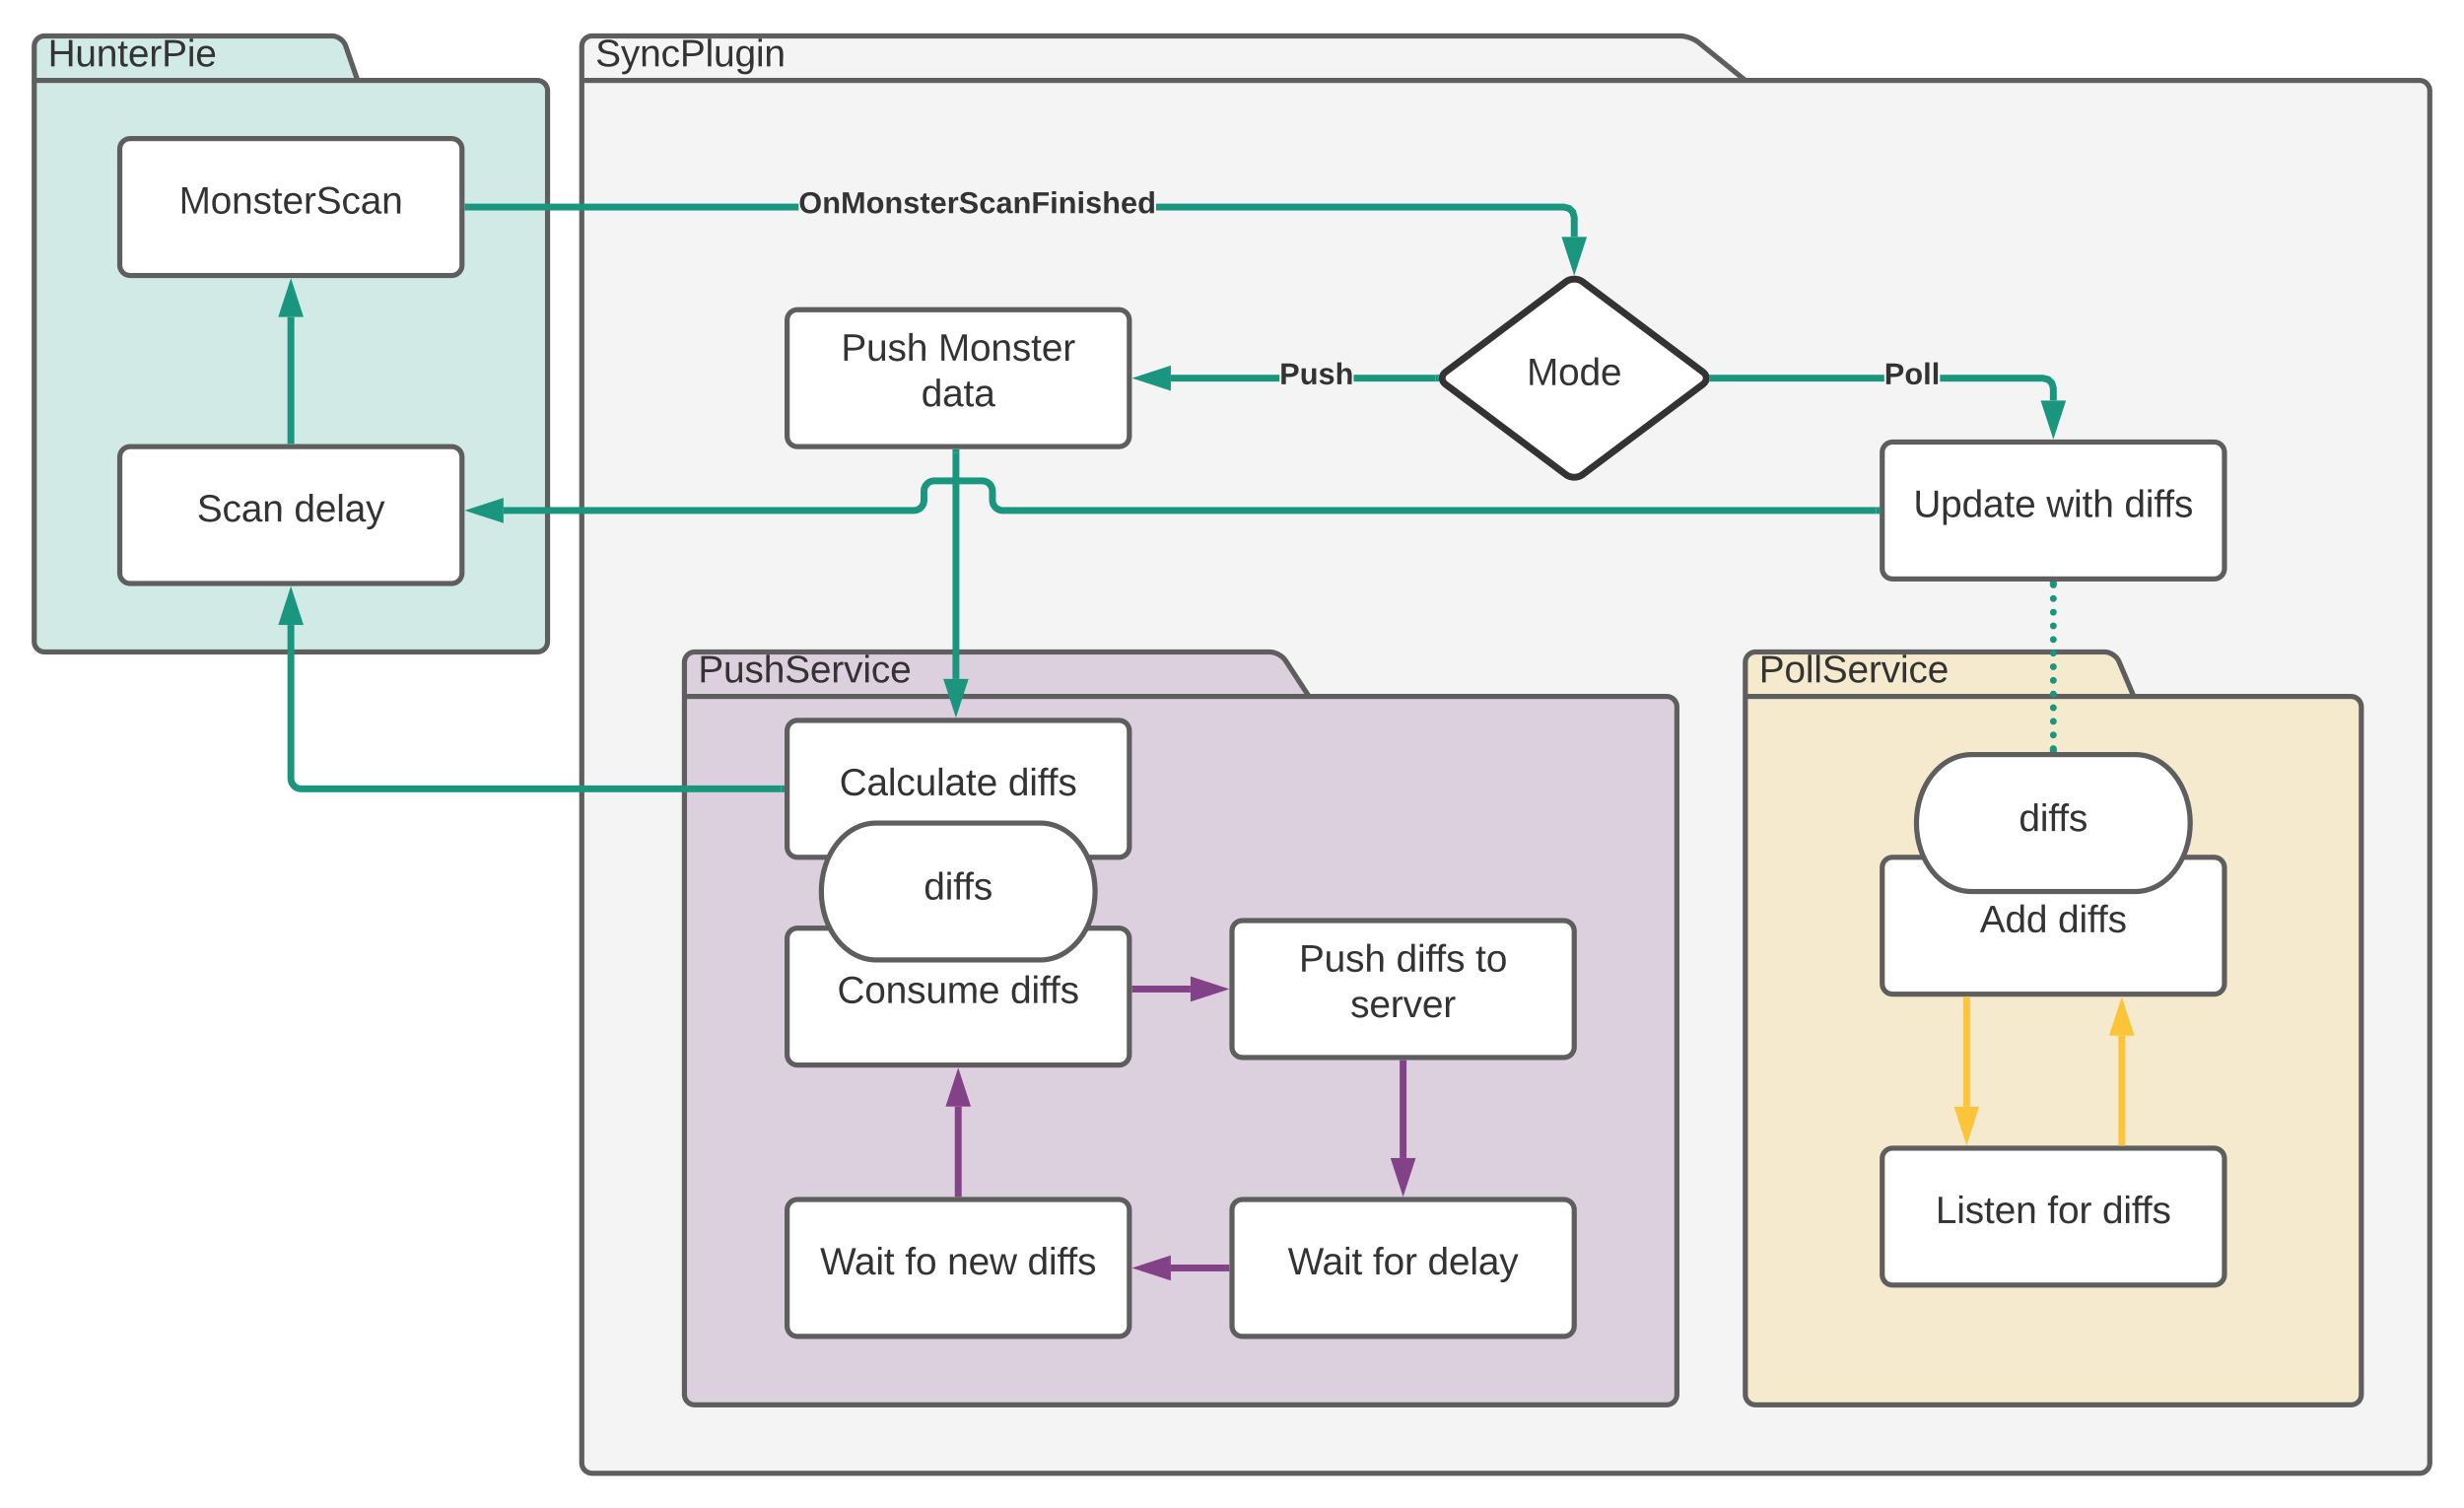 <svg xmlns="http://www.w3.org/2000/svg" xmlns:xlink="http://www.w3.org/1999/xlink" xmlns:lucid="lucid" width="1440" height="881"><g transform="translate(-200 -139)" lucid:page-tab-id="0_0"><path d="M0 0h1870.87v1322.83H0z" fill="#fff"/><path d="M409 186h105c3.3 0 6 2.7 6 6v322c0 3.3-2.7 6-6 6H226c-3.3 0-6-2.7-6-6V166c0-3.3 2.7-6 6-6h168c3.3 0 6.88 2.54 7.96 5.67zm-189 0h189" stroke="#5e5e5e" stroke-width="3" fill="#19967d" fill-opacity=".2"/><use xlink:href="#a" transform="matrix(1,0,0,1,228,160) translate(0 17.778)"/><path d="M1220 186h394c3.3 0 6 2.7 6 6v802c0 3.3-2.7 6-6 6H546c-3.3 0-6-2.7-6-6V166c0-3.3 2.7-6 6-6h636c3.3 0 8.08 1.7 10.66 3.78zm-680 0h680" stroke="#5e5e5e" stroke-width="3" fill="#ccc" fill-opacity=".2"/><use xlink:href="#b" transform="matrix(1,0,0,1,548,160) translate(0 17.778)"/><path d="M270 226c0-3.3 2.7-6 6-6h188c3.3 0 6 2.7 6 6v68c0 3.3-2.7 6-6 6H276c-3.3 0-6-2.7-6-6z" stroke="#5e5e5e" stroke-width="3" fill="#fff"/><use xlink:href="#c" transform="matrix(1,0,0,1,282,232) translate(22.63 31.778)"/><path d="M965 546h209c3.3 0 6 2.7 6 6v402c0 3.3-2.7 6-6 6H606c-3.3 0-6-2.7-6-6V526c0-3.3 2.7-6 6-6h336c3.3 0 7.47 2.25 9.28 5.02zm-365 0h365" stroke="#5e5e5e" stroke-width="3" fill="#834187" fill-opacity=".2"/><use xlink:href="#d" transform="matrix(1,0,0,1,608,520) translate(0 17.778)"/><path d="M660 566c0-3.3 2.7-6 6-6h188c3.3 0 6 2.7 6 6v68c0 3.3-2.7 6-6 6H666c-3.3 0-6-2.7-6-6z" stroke="#5e5e5e" stroke-width="3" fill="#fff"/><use xlink:href="#e" transform="matrix(1,0,0,1,672,572) translate(18.586 31.778)"/><use xlink:href="#f" transform="matrix(1,0,0,1,672,572) translate(117.167 31.778)"/><path d="M660 687.42c0-3.32 2.7-6 6-6h188c3.3 0 6 2.68 6 6v68c0 3.3-2.7 6-6 6H666c-3.3 0-6-2.7-6-6z" stroke="#5e5e5e" stroke-width="3" fill="#fff"/><use xlink:href="#g" transform="matrix(1,0,0,1,672,693.417) translate(17.321 31.778)"/><use xlink:href="#f" transform="matrix(1,0,0,1,672,693.417) translate(118.432 31.778)"/><path d="M808 620c17.67 0 32 17.9 32 40s-14.33 40-32 40h-96c-17.67 0-32-17.9-32-40s14.33-40 32-40z" stroke="#5e5e5e" stroke-width="3" fill="#fff"/><use xlink:href="#h" transform="matrix(1,0,0,1,685,625) translate(54.877 39.653)"/><path d="M920 846c0-3.3 2.7-6 6-6h188c3.3 0 6 2.7 6 6v68c0 3.3-2.7 6-6 6H926c-3.3 0-6-2.7-6-6z" stroke="#5e5e5e" stroke-width="3" fill="#fff"/><use xlink:href="#i" transform="matrix(1,0,0,1,932,852) translate(20.623 31.778)"/><use xlink:href="#j" transform="matrix(1,0,0,1,932,852) translate(70.315 31.778)"/><use xlink:href="#k" transform="matrix(1,0,0,1,932,852) translate(102.352 31.778)"/><path d="M920 683c0-3.3 2.7-6 6-6h188c3.3 0 6 2.7 6 6v68c0 3.3-2.7 6-6 6H926c-3.3 0-6-2.7-6-6z" stroke="#5e5e5e" stroke-width="3" fill="#fff"/><use xlink:href="#l" transform="matrix(1,0,0,1,932,689) translate(27.136 17.778)"/><use xlink:href="#m" transform="matrix(1,0,0,1,932,689) translate(83.926 17.778)"/><use xlink:href="#n" transform="matrix(1,0,0,1,932,689) translate(130.346 17.778)"/><use xlink:href="#o" transform="matrix(1,0,0,1,932,689) translate(57.198 44.444)"/><path d="M660 846c0-3.3 2.7-6 6-6h188c3.3 0 6 2.7 6 6v68c0 3.3-2.7 6-6 6H666c-3.3 0-6-2.7-6-6z" stroke="#5e5e5e" stroke-width="3" fill="#fff"/><use xlink:href="#i" transform="matrix(1,0,0,1,672,852) translate(7.259 31.778)"/><use xlink:href="#p" transform="matrix(1,0,0,1,672,852) translate(56.951 31.778)"/><use xlink:href="#q" transform="matrix(1,0,0,1,672,852) translate(81.642 31.778)"/><use xlink:href="#f" transform="matrix(1,0,0,1,672,852) translate(128.494 31.778)"/><path d="M270 406c0-3.3 2.7-6 6-6h188c3.3 0 6 2.7 6 6v68c0 3.3-2.7 6-6 6H276c-3.3 0-6-2.7-6-6z" stroke="#5e5e5e" stroke-width="3" fill="#fff"/><use xlink:href="#r" transform="matrix(1,0,0,1,282,412) translate(33.093 31.778)"/><use xlink:href="#k" transform="matrix(1,0,0,1,282,412) translate(89.883 31.778)"/><path d="M1118.07 259.03l2.9 2.9 1.03 3.8v11.7h-4v-11.16l-.6-2.26-1.4-1.4-2.27-.6h-238.1v-4h238.64zM473.5 262v-4h193.23v4z" fill="#19967d"/><path d="M473.55 262h-2.05v-4h2.05zM1120 293.7l-4.64-14.27h9.28z" fill="#19967d"/><path d="M1120 300.17l-7.4-22.74h14.8zm-1.88-18.74l1.88 5.8 1.88-5.8z" fill="#19967d"/><use xlink:href="#s" transform="matrix(1,0,0,1,666.73,249.333) translate(0 14.222)"/><path d="M656.5 600H376c-3.3 0-6-2.7-6-6v-89.76" stroke="#19967d" stroke-width="4" fill="none"/><path d="M658.5 602h-2.05v-4h2.05z" fill="#19967d"/><path d="M370 487.97l4.64 14.27h-9.28z" stroke="#19967d" stroke-width="4" fill="#19967d"/><path d="M370 396.5v-72.26" stroke="#19967d" stroke-width="4" fill="none"/><path d="M372 398.5h-4v-2.05h4z" fill="#19967d"/><path d="M370 307.97l4.64 14.27h-9.28z" stroke="#19967d" stroke-width="4" fill="#19967d"/><path d="M760 836.5v-50.84" stroke="#834187" stroke-width="4" fill="none"/><path d="M762 838.5h-4v-2.05h4z" fill="#834187"/><path d="M760 769.4l4.64 14.26h-9.28z" stroke="#834187" stroke-width="4" fill="#834187"/><path d="M1020 760.5v55.26" stroke="#834187" stroke-width="4" fill="none"/><path d="M1022 760.55h-4v-2.05h4z" fill="#834187"/><path d="M1020 832.03l-4.64-14.27h9.28z" stroke="#834187" stroke-width="4" fill="#834187"/><path d="M916.5 880h-32.26" stroke="#834187" stroke-width="4" fill="none"/><path d="M918.5 882h-2.05v-4h2.05z" fill="#834187"/><path d="M867.97 880l14.27-4.64v9.28z" stroke="#834187" stroke-width="4" fill="#834187"/><path d="M863.5 717h32.26" stroke="#834187" stroke-width="4" fill="none"/><path d="M863.55 719h-2.05v-4h2.05z" fill="#834187"/><path d="M912.03 717l-14.27 4.64v-9.28z" stroke="#834187" stroke-width="4" fill="#834187"/><path d="M1447 546h127c3.3 0 6 2.7 6 6v402c0 3.3-2.7 6-6 6h-348c-3.3 0-6-2.7-6-6V526c0-3.3 2.7-6 6-6h204c3.3 0 7.05 2.47 8.34 5.53zm-227 0h227" stroke="#5e5e5e" stroke-width="3" fill="#fcc438" fill-opacity=".2"/><use xlink:href="#t" transform="matrix(1,0,0,1,1228,520) translate(0 17.778)"/><path d="M1300 403.33c0-3.3 2.7-6 6-6h188c3.3 0 6 2.7 6 6v68c0 3.32-2.7 6-6 6h-188c-3.3 0-6-2.68-6-6z" stroke="#5e5e5e" stroke-width="3" fill="#fff"/><use xlink:href="#u" transform="matrix(1,0,0,1,1312,409.333) translate(6.241 31.778)"/><use xlink:href="#v" transform="matrix(1,0,0,1,1312,409.333) translate(83.957 31.778)"/><use xlink:href="#f" transform="matrix(1,0,0,1,1312,409.333) translate(129.512 31.778)"/><path d="M1300 816c0-3.3 2.7-6 6-6h188c3.3 0 6 2.7 6 6v68c0 3.3-2.7 6-6 6h-188c-3.3 0-6-2.7-6-6z" stroke="#5e5e5e" stroke-width="3" fill="#fff"/><use xlink:href="#w" transform="matrix(1,0,0,1,1312,822) translate(19.173 31.778)"/><use xlink:href="#j" transform="matrix(1,0,0,1,1312,822) translate(84.543 31.778)"/><use xlink:href="#f" transform="matrix(1,0,0,1,1312,822) translate(116.58 31.778)"/><path d="M1300 646c0-3.3 2.7-6 6-6h188c3.3 0 6 2.7 6 6v68c0 3.3-2.7 6-6 6h-188c-3.3 0-6-2.7-6-6z" stroke="#5e5e5e" stroke-width="3" fill="#fff"/><use xlink:href="#x" transform="matrix(1,0,0,1,1312,652) translate(45.037 31.778)"/><use xlink:href="#f" transform="matrix(1,0,0,1,1312,652) translate(90.716 31.778)"/><path d="M1448 580c17.67 0 32 17.9 32 40s-14.33 40-32 40h-96c-17.67 0-32-17.9-32-40s14.33-40 32-40z" stroke="#5e5e5e" stroke-width="3" fill="#fff"/><use xlink:href="#h" transform="matrix(1,0,0,1,1325,585) translate(54.877 39.653)"/><path d="M1115.2 303.6c2.65-2 6.95-2 9.6 0l70.4 52.8c2.65 2 2.65 5.2 0 7.2l-70.4 52.8c-2.65 2-6.95 2-9.6 0l-70.4-52.8c-2.65-2-2.65-5.2 0-7.2z" stroke="#333" stroke-width="4" fill="#fff"/><use xlink:href="#y" transform="matrix(1,0,0,1,1045,305) translate(47.258 59.028)"/><path d="M1440 806.5v-62.26" stroke="#fcc438" stroke-width="4" fill="none"/><path d="M1442 808.5h-4v-2.05h4z" fill="#fcc438"/><path d="M1440 727.97l4.64 14.27h-9.28z" stroke="#fcc438" stroke-width="4" fill="#fcc438"/><path d="M1349.33 723.5v62.26" stroke="#fcc438" stroke-width="4" fill="none"/><path d="M1351.33 723.55h-4v-2.05h4z" fill="#fcc438"/><path d="M1349.33 802.03l-4.63-14.27h9.27z" stroke="#fcc438" stroke-width="4" fill="#fcc438"/><path d="M1398.07 359.03l2.9 2.9 1.03 3.8v7.37h-4v-6.83l-.6-2.26-1.4-1.4-2.27-.6h-59.98v-4h60.52zM1201.12 362v-4h100.08v4z" fill="#19967d"/><path d="M1201.17 362h-2.5l.56-1.34-.46-2.66h2.4zM1400 389.36l-4.64-14.26h9.28z" fill="#19967d"/><path d="M1400 395.83l-7.4-22.73h14.8zm-1.88-18.73l1.88 5.8 1.88-5.8z" fill="#19967d"/><use xlink:href="#z" transform="matrix(1,0,0,1,1301.204,349.333) translate(0 14.222)"/><path d="M1402 480.83c0 1.1-.9 2-2 2s-2-.9-2-2 .9-2 2-2 2 .9 2 2zm0 7.98c0 1.1-.9 2-2 2s-2-.9-2-2 .9-2 2-2 2 .9 2 2zm0 7.98c0 1.1-.9 2-2 2s-2-.9-2-2 .9-2 2-2 2 .9 2 2zm0 7.97c0 1.1-.9 2-2 2s-2-.9-2-2 .9-2 2-2 2 .9 2 2zm0 7.97c0 1.1-.9 2-2 2s-2-.9-2-2 .9-2 2-2 2 .9 2 2zm0 7.97c0 1.1-.9 2-2 2s-2-.9-2-2 .9-2 2-2 2 .9 2 2zm0 7.97c0 1.1-.9 2-2 2s-2-.9-2-2 .9-2 2-2 2 .9 2 2zm0 7.97c0 1.1-.9 2-2 2s-2-.9-2-2 .9-2 2-2 2 .9 2 2zm0 7.97c0 1.12-.9 2-2 2s-2-.88-2-2c0-1.1.9-2 2-2s2 .9 2 2zm0 7.98c0 1.1-.9 2-2 2s-2-.9-2-2 .9-2 2-2 2 .9 2 2zm0 7.98c0 1.1-.9 2-2 2s-2-.9-2-2 .9-2 2-2 2 .9 2 2zm0 7.97c0 1.1-.9 2-2 2s-2-.9-2-2 .9-2 2-2 2 .9 2 2zm0 7.97c0 1.1-.9 2-2 2s-2-.9-2-2 .9-2 2-2 2 .9 2 2z" fill="#19967d"/><path d="M1402 480.88h-4v-2.05h4zM1402 578.5h-4v-2.05h4z" fill="#19967d"/><path d="M660 326c0-3.3 2.7-6 6-6h188c3.3 0 6 2.7 6 6v68c0 3.3-2.7 6-6 6H666c-3.3 0-6-2.7-6-6z" stroke="#5e5e5e" stroke-width="3" fill="#fff"/><g><use xlink:href="#l" transform="matrix(1,0,0,1,672,332) translate(19.543 17.778)"/><use xlink:href="#A" transform="matrix(1,0,0,1,672,332) translate(76.333 17.778)"/><use xlink:href="#B" transform="matrix(1,0,0,1,672,332) translate(66.395 44.444)"/></g><path d="M947.76 362h-63.52v-4h63.52zm91.12 0h-47.76v-4h47.76z" fill="#19967d"/><path d="M1040.77 359.34l.46 2.66h-2.4v-4h2.5zM882.24 364.64L867.97 360l14.27-4.64z" fill="#19967d"/><path d="M884.24 367.4L861.5 360l22.74-7.4zm-9.8-7.4l5.8 1.88v-3.76z" fill="#19967d"/><g><use xlink:href="#C" transform="matrix(1,0,0,1,947.757,349.333) translate(0 14.222)"/></g><path d="M758.67 403.5v132.26" stroke="#19967d" stroke-width="4" fill="none"/><path d="M760.67 403.55h-4v-2.05h4z" fill="#19967d"/><path d="M758.67 552.03l-4.64-14.27h9.27z" stroke="#19967d" stroke-width="4" fill="#19967d"/><path d="M1296.5 437.33H786c-3.3 0-6-2.68-6-6V426c0-3.3-2.7-6-6-6h-28c-3.3 0-6 2.7-6 6v5.33c0 3.32-2.7 6-6 6H494.24" stroke="#19967d" stroke-width="4" fill="none"/><path d="M1298.5 439.33h-2.05v-4h2.05z" fill="#19967d"/><path d="M477.97 437.33l14.27-4.63v9.27z" stroke="#19967d" stroke-width="4" fill="#19967d"/><defs><path fill="#333" d="M197 0v-115H63V0H30v-248h33v105h134v-105h34V0h-34" id="D"/><path fill="#333" d="M84 4C-5 8 30-112 23-190h32v120c0 31 7 50 39 49 72-2 45-101 50-169h31l1 190h-30c-1-10 1-25-2-33-11 22-28 36-60 37" id="E"/><path fill="#333" d="M117-194c89-4 53 116 60 194h-32v-121c0-31-8-49-39-48C34-167 62-67 57 0H25l-1-190h30c1 10-1 24 2 32 11-22 29-35 61-36" id="F"/><path fill="#333" d="M59-47c-2 24 18 29 38 22v24C64 9 27 4 27-40v-127H5v-23h24l9-43h21v43h35v23H59v120" id="G"/><path fill="#333" d="M100-194c63 0 86 42 84 106H49c0 40 14 67 53 68 26 1 43-12 49-29l28 8c-11 28-37 45-77 45C44 4 14-33 15-96c1-61 26-98 85-98zm52 81c6-60-76-77-97-28-3 7-6 17-6 28h103" id="H"/><path fill="#333" d="M114-163C36-179 61-72 57 0H25l-1-190h30c1 12-1 29 2 39 6-27 23-49 58-41v29" id="I"/><path fill="#333" d="M30-248c87 1 191-15 191 75 0 78-77 80-158 76V0H30v-248zm33 125c57 0 124 11 124-50 0-59-68-47-124-48v98" id="J"/><path fill="#333" d="M24-231v-30h32v30H24zM24 0v-190h32V0H24" id="K"/><g id="a"><use transform="matrix(0.062,0,0,0.062,0,0)" xlink:href="#D"/><use transform="matrix(0.062,0,0,0.062,15.988,0)" xlink:href="#E"/><use transform="matrix(0.062,0,0,0.062,28.333,0)" xlink:href="#F"/><use transform="matrix(0.062,0,0,0.062,40.679,0)" xlink:href="#G"/><use transform="matrix(0.062,0,0,0.062,46.852,0)" xlink:href="#H"/><use transform="matrix(0.062,0,0,0.062,59.198,0)" xlink:href="#I"/><use transform="matrix(0.062,0,0,0.062,66.543,0)" xlink:href="#J"/><use transform="matrix(0.062,0,0,0.062,81.358,0)" xlink:href="#K"/><use transform="matrix(0.062,0,0,0.062,86.235,0)" xlink:href="#H"/></g><path fill="#333" d="M185-189c-5-48-123-54-124 2 14 75 158 14 163 119 3 78-121 87-175 55-17-10-28-26-33-46l33-7c5 56 141 63 141-1 0-78-155-14-162-118-5-82 145-84 179-34 5 7 8 16 11 25" id="L"/><path fill="#333" d="M179-190L93 31C79 59 56 82 12 73V49c39 6 53-20 64-50L1-190h34L92-34l54-156h33" id="M"/><path fill="#333" d="M96-169c-40 0-48 33-48 73s9 75 48 75c24 0 41-14 43-38l32 2c-6 37-31 61-74 61-59 0-76-41-82-99-10-93 101-131 147-64 4 7 5 14 7 22l-32 3c-4-21-16-35-41-35" id="N"/><path fill="#333" d="M24 0v-261h32V0H24" id="O"/><path fill="#333" d="M177-190C167-65 218 103 67 71c-23-6-38-20-44-43l32-5c15 47 100 32 89-28v-30C133-14 115 1 83 1 29 1 15-40 15-95c0-56 16-97 71-98 29-1 48 16 59 35 1-10 0-23 2-32h30zM94-22c36 0 50-32 50-73 0-42-14-75-50-75-39 0-46 34-46 75s6 73 46 73" id="P"/><g id="b"><use transform="matrix(0.062,0,0,0.062,0,0)" xlink:href="#L"/><use transform="matrix(0.062,0,0,0.062,14.815,0)" xlink:href="#M"/><use transform="matrix(0.062,0,0,0.062,25.926,0)" xlink:href="#F"/><use transform="matrix(0.062,0,0,0.062,38.272,0)" xlink:href="#N"/><use transform="matrix(0.062,0,0,0.062,49.383,0)" xlink:href="#J"/><use transform="matrix(0.062,0,0,0.062,64.198,0)" xlink:href="#O"/><use transform="matrix(0.062,0,0,0.062,69.074,0)" xlink:href="#E"/><use transform="matrix(0.062,0,0,0.062,81.42,0)" xlink:href="#P"/><use transform="matrix(0.062,0,0,0.062,93.765,0)" xlink:href="#K"/><use transform="matrix(0.062,0,0,0.062,98.642,0)" xlink:href="#F"/></g><path fill="#333" d="M240 0l2-218c-23 76-54 145-80 218h-23L58-218 59 0H30v-248h44l77 211c21-75 51-140 76-211h43V0h-30" id="Q"/><path fill="#333" d="M100-194c62-1 85 37 85 99 1 63-27 99-86 99S16-35 15-95c0-66 28-99 85-99zM99-20c44 1 53-31 53-75 0-43-8-75-51-75s-53 32-53 75 10 74 51 75" id="R"/><path fill="#333" d="M135-143c-3-34-86-38-87 0 15 53 115 12 119 90S17 21 10-45l28-5c4 36 97 45 98 0-10-56-113-15-118-90-4-57 82-63 122-42 12 7 21 19 24 35" id="S"/><path fill="#333" d="M141-36C126-15 110 5 73 4 37 3 15-17 15-53c-1-64 63-63 125-63 3-35-9-54-41-54-24 1-41 7-42 31l-33-3c5-37 33-52 76-52 45 0 72 20 72 64v82c-1 20 7 32 28 27v20c-31 9-61-2-59-35zM48-53c0 20 12 33 32 33 41-3 63-29 60-74-43 2-92-5-92 41" id="T"/><g id="c"><use transform="matrix(0.062,0,0,0.062,0,0)" xlink:href="#Q"/><use transform="matrix(0.062,0,0,0.062,18.457,0)" xlink:href="#R"/><use transform="matrix(0.062,0,0,0.062,30.802,0)" xlink:href="#F"/><use transform="matrix(0.062,0,0,0.062,43.148,0)" xlink:href="#S"/><use transform="matrix(0.062,0,0,0.062,54.259,0)" xlink:href="#G"/><use transform="matrix(0.062,0,0,0.062,60.432,0)" xlink:href="#H"/><use transform="matrix(0.062,0,0,0.062,72.778,0)" xlink:href="#I"/><use transform="matrix(0.062,0,0,0.062,80.123,0)" xlink:href="#L"/><use transform="matrix(0.062,0,0,0.062,94.938,0)" xlink:href="#N"/><use transform="matrix(0.062,0,0,0.062,106.049,0)" xlink:href="#T"/><use transform="matrix(0.062,0,0,0.062,118.395,0)" xlink:href="#F"/></g><path fill="#333" d="M106-169C34-169 62-67 57 0H25v-261h32l-1 103c12-21 28-36 61-36 89 0 53 116 60 194h-32v-121c2-32-8-49-39-48" id="U"/><path fill="#333" d="M108 0H70L1-190h34L89-25l56-165h34" id="V"/><g id="d"><use transform="matrix(0.062,0,0,0.062,0,0)" xlink:href="#J"/><use transform="matrix(0.062,0,0,0.062,14.815,0)" xlink:href="#E"/><use transform="matrix(0.062,0,0,0.062,27.16,0)" xlink:href="#S"/><use transform="matrix(0.062,0,0,0.062,38.272,0)" xlink:href="#U"/><use transform="matrix(0.062,0,0,0.062,50.617,0)" xlink:href="#L"/><use transform="matrix(0.062,0,0,0.062,65.432,0)" xlink:href="#H"/><use transform="matrix(0.062,0,0,0.062,77.778,0)" xlink:href="#I"/><use transform="matrix(0.062,0,0,0.062,85.123,0)" xlink:href="#V"/><use transform="matrix(0.062,0,0,0.062,96.235,0)" xlink:href="#K"/><use transform="matrix(0.062,0,0,0.062,101.111,0)" xlink:href="#N"/><use transform="matrix(0.062,0,0,0.062,112.222,0)" xlink:href="#H"/></g><path fill="#333" d="M212-179c-10-28-35-45-73-45-59 0-87 40-87 99 0 60 29 101 89 101 43 0 62-24 78-52l27 14C228-24 195 4 139 4 59 4 22-46 18-125c-6-104 99-153 187-111 19 9 31 26 39 46" id="W"/><g id="e"><use transform="matrix(0.062,0,0,0.062,0,0)" xlink:href="#W"/><use transform="matrix(0.062,0,0,0.062,15.988,0)" xlink:href="#T"/><use transform="matrix(0.062,0,0,0.062,28.333,0)" xlink:href="#O"/><use transform="matrix(0.062,0,0,0.062,33.21,0)" xlink:href="#N"/><use transform="matrix(0.062,0,0,0.062,44.321,0)" xlink:href="#E"/><use transform="matrix(0.062,0,0,0.062,56.667,0)" xlink:href="#O"/><use transform="matrix(0.062,0,0,0.062,61.543,0)" xlink:href="#T"/><use transform="matrix(0.062,0,0,0.062,73.889,0)" xlink:href="#G"/><use transform="matrix(0.062,0,0,0.062,80.062,0)" xlink:href="#H"/></g><path fill="#333" d="M85-194c31 0 48 13 60 33l-1-100h32l1 261h-30c-2-10 0-23-3-31C134-8 116 4 85 4 32 4 16-35 15-94c0-66 23-100 70-100zm9 24c-40 0-46 34-46 75 0 40 6 74 45 74 42 0 51-32 51-76 0-42-9-74-50-73" id="X"/><path fill="#333" d="M101-234c-31-9-42 10-38 44h38v23H63V0H32v-167H5v-23h27c-7-52 17-82 69-68v24" id="Y"/><g id="f"><use transform="matrix(0.062,0,0,0.062,0,0)" xlink:href="#X"/><use transform="matrix(0.062,0,0,0.062,12.346,0)" xlink:href="#K"/><use transform="matrix(0.062,0,0,0.062,17.222,0)" xlink:href="#Y"/><use transform="matrix(0.062,0,0,0.062,22.963,0)" xlink:href="#Y"/><use transform="matrix(0.062,0,0,0.062,29.136,0)" xlink:href="#S"/></g><path fill="#333" d="M210-169c-67 3-38 105-44 169h-31v-121c0-29-5-50-35-48C34-165 62-65 56 0H25l-1-190h30c1 10-1 24 2 32 10-44 99-50 107 0 11-21 27-35 58-36 85-2 47 119 55 194h-31v-121c0-29-5-49-35-48" id="Z"/><g id="g"><use transform="matrix(0.062,0,0,0.062,0,0)" xlink:href="#W"/><use transform="matrix(0.062,0,0,0.062,15.988,0)" xlink:href="#R"/><use transform="matrix(0.062,0,0,0.062,28.333,0)" xlink:href="#F"/><use transform="matrix(0.062,0,0,0.062,40.679,0)" xlink:href="#S"/><use transform="matrix(0.062,0,0,0.062,51.79,0)" xlink:href="#E"/><use transform="matrix(0.062,0,0,0.062,64.136,0)" xlink:href="#Z"/><use transform="matrix(0.062,0,0,0.062,82.593,0)" xlink:href="#H"/></g><g id="h"><use transform="matrix(0.062,0,0,0.062,0,0)" xlink:href="#X"/><use transform="matrix(0.062,0,0,0.062,12.346,0)" xlink:href="#K"/><use transform="matrix(0.062,0,0,0.062,17.222,0)" xlink:href="#Y"/><use transform="matrix(0.062,0,0,0.062,22.963,0)" xlink:href="#Y"/><use transform="matrix(0.062,0,0,0.062,29.136,0)" xlink:href="#S"/></g><path fill="#333" d="M266 0h-40l-56-210L115 0H75L2-248h35L96-30l15-64 43-154h32l59 218 59-218h35" id="aa"/><g id="i"><use transform="matrix(0.062,0,0,0.062,0,0)" xlink:href="#aa"/><use transform="matrix(0.062,0,0,0.062,20.123,0)" xlink:href="#T"/><use transform="matrix(0.062,0,0,0.062,32.469,0)" xlink:href="#K"/><use transform="matrix(0.062,0,0,0.062,37.346,0)" xlink:href="#G"/></g><g id="j"><use transform="matrix(0.062,0,0,0.062,0,0)" xlink:href="#Y"/><use transform="matrix(0.062,0,0,0.062,6.173,0)" xlink:href="#R"/><use transform="matrix(0.062,0,0,0.062,18.519,0)" xlink:href="#I"/></g><g id="k"><use transform="matrix(0.062,0,0,0.062,0,0)" xlink:href="#X"/><use transform="matrix(0.062,0,0,0.062,12.346,0)" xlink:href="#H"/><use transform="matrix(0.062,0,0,0.062,24.691,0)" xlink:href="#O"/><use transform="matrix(0.062,0,0,0.062,29.568,0)" xlink:href="#T"/><use transform="matrix(0.062,0,0,0.062,41.914,0)" xlink:href="#M"/></g><g id="l"><use transform="matrix(0.062,0,0,0.062,0,0)" xlink:href="#J"/><use transform="matrix(0.062,0,0,0.062,14.815,0)" xlink:href="#E"/><use transform="matrix(0.062,0,0,0.062,27.16,0)" xlink:href="#S"/><use transform="matrix(0.062,0,0,0.062,38.272,0)" xlink:href="#U"/></g><g id="m"><use transform="matrix(0.062,0,0,0.062,0,0)" xlink:href="#X"/><use transform="matrix(0.062,0,0,0.062,12.346,0)" xlink:href="#K"/><use transform="matrix(0.062,0,0,0.062,17.222,0)" xlink:href="#Y"/><use transform="matrix(0.062,0,0,0.062,22.963,0)" xlink:href="#Y"/><use transform="matrix(0.062,0,0,0.062,29.136,0)" xlink:href="#S"/></g><g id="n"><use transform="matrix(0.062,0,0,0.062,0,0)" xlink:href="#G"/><use transform="matrix(0.062,0,0,0.062,6.173,0)" xlink:href="#R"/></g><g id="o"><use transform="matrix(0.062,0,0,0.062,0,0)" xlink:href="#S"/><use transform="matrix(0.062,0,0,0.062,11.111,0)" xlink:href="#H"/><use transform="matrix(0.062,0,0,0.062,23.457,0)" xlink:href="#I"/><use transform="matrix(0.062,0,0,0.062,30.802,0)" xlink:href="#V"/><use transform="matrix(0.062,0,0,0.062,41.914,0)" xlink:href="#H"/><use transform="matrix(0.062,0,0,0.062,54.259,0)" xlink:href="#I"/></g><g id="p"><use transform="matrix(0.062,0,0,0.062,0,0)" xlink:href="#Y"/><use transform="matrix(0.062,0,0,0.062,6.173,0)" xlink:href="#R"/></g><path fill="#333" d="M206 0h-36l-40-164L89 0H53L-1-190h32L70-26l43-164h34l41 164 42-164h31" id="ab"/><g id="q"><use transform="matrix(0.062,0,0,0.062,0,0)" xlink:href="#F"/><use transform="matrix(0.062,0,0,0.062,12.346,0)" xlink:href="#H"/><use transform="matrix(0.062,0,0,0.062,24.691,0)" xlink:href="#ab"/></g><g id="r"><use transform="matrix(0.062,0,0,0.062,0,0)" xlink:href="#L"/><use transform="matrix(0.062,0,0,0.062,14.815,0)" xlink:href="#N"/><use transform="matrix(0.062,0,0,0.062,25.926,0)" xlink:href="#T"/><use transform="matrix(0.062,0,0,0.062,38.272,0)" xlink:href="#F"/></g><path fill="#333" d="M140-251c80 0 125 45 125 126S219 4 139 4C58 4 15-44 15-125s44-126 125-126zm-1 214c52 0 73-35 73-88 0-50-21-86-72-86-52 0-73 35-73 86s22 88 72 88" id="ac"/><path fill="#333" d="M135-194c87-1 58 113 63 194h-50c-7-57 23-157-34-157-59 0-34 97-39 157H25l-1-190h47c2 12-1 28 3 38 12-26 28-41 61-42" id="ad"/><path fill="#333" d="M230 0l2-204L168 0h-37L68-204 70 0H24v-248h70l56 185 57-185h69V0h-46" id="ae"/><path fill="#333" d="M110-194c64 0 96 36 96 99 0 64-35 99-97 99-61 0-95-36-95-99 0-62 34-99 96-99zm-1 164c35 0 45-28 45-65 0-40-10-65-43-65-34 0-45 26-45 65 0 36 10 65 43 65" id="af"/><path fill="#333" d="M137-138c1-29-70-34-71-4 15 46 118 7 119 86 1 83-164 76-172 9l43-7c4 19 20 25 44 25 33 8 57-30 24-41C81-84 22-81 20-136c-2-80 154-74 161-7" id="ag"/><path fill="#333" d="M115-3C79 11 28 4 28-45v-112H4v-33h27l15-45h31v45h36v33H77v99c-1 23 16 31 38 25v30" id="ah"/><path fill="#333" d="M185-48c-13 30-37 53-82 52C43 2 14-33 14-96s30-98 90-98c62 0 83 45 84 108H66c0 31 8 55 39 56 18 0 30-7 34-22zm-45-69c5-46-57-63-70-21-2 6-4 13-4 21h74" id="ai"/><path fill="#333" d="M135-150c-39-12-60 13-60 57V0H25l-1-190h47c2 13-1 29 3 40 6-28 27-53 61-41v41" id="aj"/><path fill="#333" d="M169-182c-1-43-94-46-97-3 18 66 151 10 154 114 3 95-165 93-204 36-6-8-10-19-12-30l50-8c3 46 112 56 116 5-17-69-150-10-154-114-4-87 153-88 188-35 5 8 8 18 10 28" id="ak"/><path fill="#333" d="M190-63c-7 42-38 67-86 67-59 0-84-38-90-98-12-110 154-137 174-36l-49 2c-2-19-15-32-35-32-30 0-35 28-38 64-6 74 65 87 74 30" id="al"/><path fill="#333" d="M133-34C117-15 103 5 69 4 32 3 11-16 11-54c-1-60 55-63 116-61 1-26-3-47-28-47-18 1-26 9-28 27l-52-2c7-38 36-58 82-57s74 22 75 68l1 82c-1 14 12 18 25 15v27c-30 8-71 5-69-32zm-48 3c29 0 43-24 42-57-32 0-66-3-65 30 0 17 8 27 23 27" id="am"/><path fill="#333" d="M76-208v77h127v40H76V0H24v-248h183v40H76" id="an"/><path fill="#333" d="M25-224v-37h50v37H25zM25 0v-190h50V0H25" id="ao"/><path fill="#333" d="M114-157C55-157 80-60 75 0H25v-261h50l-1 109c12-26 28-41 61-42 86-1 58 113 63 194h-50c-7-57 23-157-34-157" id="ap"/><path fill="#333" d="M88-194c31-1 46 15 58 34l-1-101h50l1 261h-48c-2-10 0-23-3-31C134-8 116 4 84 4 32 4 16-41 15-95c0-56 19-97 73-99zm17 164c33 0 40-30 41-66 1-37-9-64-41-64s-38 30-39 65c0 43 13 65 39 65" id="aq"/><g id="s"><use transform="matrix(0.049,0,0,0.049,0,0)" xlink:href="#ac"/><use transform="matrix(0.049,0,0,0.049,13.827,0)" xlink:href="#ad"/><use transform="matrix(0.049,0,0,0.049,24.642,0)" xlink:href="#ae"/><use transform="matrix(0.049,0,0,0.049,39.407,0)" xlink:href="#af"/><use transform="matrix(0.049,0,0,0.049,50.222,0)" xlink:href="#ad"/><use transform="matrix(0.049,0,0,0.049,61.037,0)" xlink:href="#ag"/><use transform="matrix(0.049,0,0,0.049,70.914,0)" xlink:href="#ah"/><use transform="matrix(0.049,0,0,0.049,76.79,0)" xlink:href="#ai"/><use transform="matrix(0.049,0,0,0.049,86.667,0)" xlink:href="#aj"/><use transform="matrix(0.049,0,0,0.049,93.58,0)" xlink:href="#ak"/><use transform="matrix(0.049,0,0,0.049,105.432,0)" xlink:href="#al"/><use transform="matrix(0.049,0,0,0.049,115.309,0)" xlink:href="#am"/><use transform="matrix(0.049,0,0,0.049,125.185,0)" xlink:href="#ad"/><use transform="matrix(0.049,0,0,0.049,136,0)" xlink:href="#an"/><use transform="matrix(0.049,0,0,0.049,146.815,0)" xlink:href="#ao"/><use transform="matrix(0.049,0,0,0.049,151.753,0)" xlink:href="#ad"/><use transform="matrix(0.049,0,0,0.049,162.568,0)" xlink:href="#ao"/><use transform="matrix(0.049,0,0,0.049,167.506,0)" xlink:href="#ag"/><use transform="matrix(0.049,0,0,0.049,177.383,0)" xlink:href="#ap"/><use transform="matrix(0.049,0,0,0.049,188.198,0)" xlink:href="#ai"/><use transform="matrix(0.049,0,0,0.049,198.074,0)" xlink:href="#aq"/></g><g id="t"><use transform="matrix(0.062,0,0,0.062,0,0)" xlink:href="#J"/><use transform="matrix(0.062,0,0,0.062,14.815,0)" xlink:href="#R"/><use transform="matrix(0.062,0,0,0.062,27.16,0)" xlink:href="#O"/><use transform="matrix(0.062,0,0,0.062,32.037,0)" xlink:href="#O"/><use transform="matrix(0.062,0,0,0.062,36.914,0)" xlink:href="#L"/><use transform="matrix(0.062,0,0,0.062,51.728,0)" xlink:href="#H"/><use transform="matrix(0.062,0,0,0.062,64.074,0)" xlink:href="#I"/><use transform="matrix(0.062,0,0,0.062,71.42,0)" xlink:href="#V"/><use transform="matrix(0.062,0,0,0.062,82.531,0)" xlink:href="#K"/><use transform="matrix(0.062,0,0,0.062,87.407,0)" xlink:href="#N"/><use transform="matrix(0.062,0,0,0.062,98.519,0)" xlink:href="#H"/></g><path fill="#333" d="M232-93c-1 65-40 97-104 97C67 4 28-28 28-90v-158h33c8 89-33 224 67 224 102 0 64-133 71-224h33v155" id="ar"/><path fill="#333" d="M115-194c55 1 70 41 70 98S169 2 115 4C84 4 66-9 55-30l1 105H24l-1-265h31l2 30c10-21 28-34 59-34zm-8 174c40 0 45-34 45-75s-6-73-45-74c-42 0-51 32-51 76 0 43 10 73 51 73" id="as"/><g id="u"><use transform="matrix(0.062,0,0,0.062,0,0)" xlink:href="#ar"/><use transform="matrix(0.062,0,0,0.062,15.988,0)" xlink:href="#as"/><use transform="matrix(0.062,0,0,0.062,28.333,0)" xlink:href="#X"/><use transform="matrix(0.062,0,0,0.062,40.679,0)" xlink:href="#T"/><use transform="matrix(0.062,0,0,0.062,53.025,0)" xlink:href="#G"/><use transform="matrix(0.062,0,0,0.062,59.198,0)" xlink:href="#H"/></g><g id="v"><use transform="matrix(0.062,0,0,0.062,0,0)" xlink:href="#ab"/><use transform="matrix(0.062,0,0,0.062,15.988,0)" xlink:href="#K"/><use transform="matrix(0.062,0,0,0.062,20.864,0)" xlink:href="#G"/><use transform="matrix(0.062,0,0,0.062,27.037,0)" xlink:href="#U"/></g><path fill="#333" d="M30 0v-248h33v221h125V0H30" id="at"/><g id="w"><use transform="matrix(0.062,0,0,0.062,0,0)" xlink:href="#at"/><use transform="matrix(0.062,0,0,0.062,12.346,0)" xlink:href="#K"/><use transform="matrix(0.062,0,0,0.062,17.222,0)" xlink:href="#S"/><use transform="matrix(0.062,0,0,0.062,28.333,0)" xlink:href="#G"/><use transform="matrix(0.062,0,0,0.062,34.506,0)" xlink:href="#H"/><use transform="matrix(0.062,0,0,0.062,46.852,0)" xlink:href="#F"/></g><path fill="#333" d="M205 0l-28-72H64L36 0H1l101-248h38L239 0h-34zm-38-99l-47-123c-12 45-31 82-46 123h93" id="au"/><g id="x"><use transform="matrix(0.062,0,0,0.062,0,0)" xlink:href="#au"/><use transform="matrix(0.062,0,0,0.062,14.815,0)" xlink:href="#X"/><use transform="matrix(0.062,0,0,0.062,27.16,0)" xlink:href="#X"/></g><g id="y"><use transform="matrix(0.062,0,0,0.062,0,0)" xlink:href="#Q"/><use transform="matrix(0.062,0,0,0.062,18.457,0)" xlink:href="#R"/><use transform="matrix(0.062,0,0,0.062,30.802,0)" xlink:href="#X"/><use transform="matrix(0.062,0,0,0.062,43.148,0)" xlink:href="#H"/></g><path fill="#333" d="M24-248c93 1 206-16 204 79-1 75-69 88-152 82V0H24v-248zm52 121c47 0 100 7 100-41 0-47-54-39-100-39v80" id="av"/><path fill="#333" d="M25 0v-261h50V0H25" id="aw"/><g id="z"><use transform="matrix(0.049,0,0,0.049,0,0)" xlink:href="#av"/><use transform="matrix(0.049,0,0,0.049,11.852,0)" xlink:href="#af"/><use transform="matrix(0.049,0,0,0.049,22.667,0)" xlink:href="#aw"/><use transform="matrix(0.049,0,0,0.049,27.605,0)" xlink:href="#aw"/></g><g id="A"><use transform="matrix(0.062,0,0,0.062,0,0)" xlink:href="#Q"/><use transform="matrix(0.062,0,0,0.062,18.457,0)" xlink:href="#R"/><use transform="matrix(0.062,0,0,0.062,30.802,0)" xlink:href="#F"/><use transform="matrix(0.062,0,0,0.062,43.148,0)" xlink:href="#S"/><use transform="matrix(0.062,0,0,0.062,54.259,0)" xlink:href="#G"/><use transform="matrix(0.062,0,0,0.062,60.432,0)" xlink:href="#H"/><use transform="matrix(0.062,0,0,0.062,72.778,0)" xlink:href="#I"/></g><g id="B"><use transform="matrix(0.062,0,0,0.062,0,0)" xlink:href="#X"/><use transform="matrix(0.062,0,0,0.062,12.346,0)" xlink:href="#T"/><use transform="matrix(0.062,0,0,0.062,24.691,0)" xlink:href="#G"/><use transform="matrix(0.062,0,0,0.062,30.864,0)" xlink:href="#T"/></g><path fill="#333" d="M85 4C-2 5 27-109 22-190h50c7 57-23 150 33 157 60-5 35-97 40-157h50l1 190h-47c-2-12 1-28-3-38-12 25-28 42-61 42" id="ax"/><g id="C"><use transform="matrix(0.049,0,0,0.049,0,0)" xlink:href="#av"/><use transform="matrix(0.049,0,0,0.049,11.852,0)" xlink:href="#ax"/><use transform="matrix(0.049,0,0,0.049,22.667,0)" xlink:href="#ag"/><use transform="matrix(0.049,0,0,0.049,32.543,0)" xlink:href="#ap"/></g></defs></g></svg>